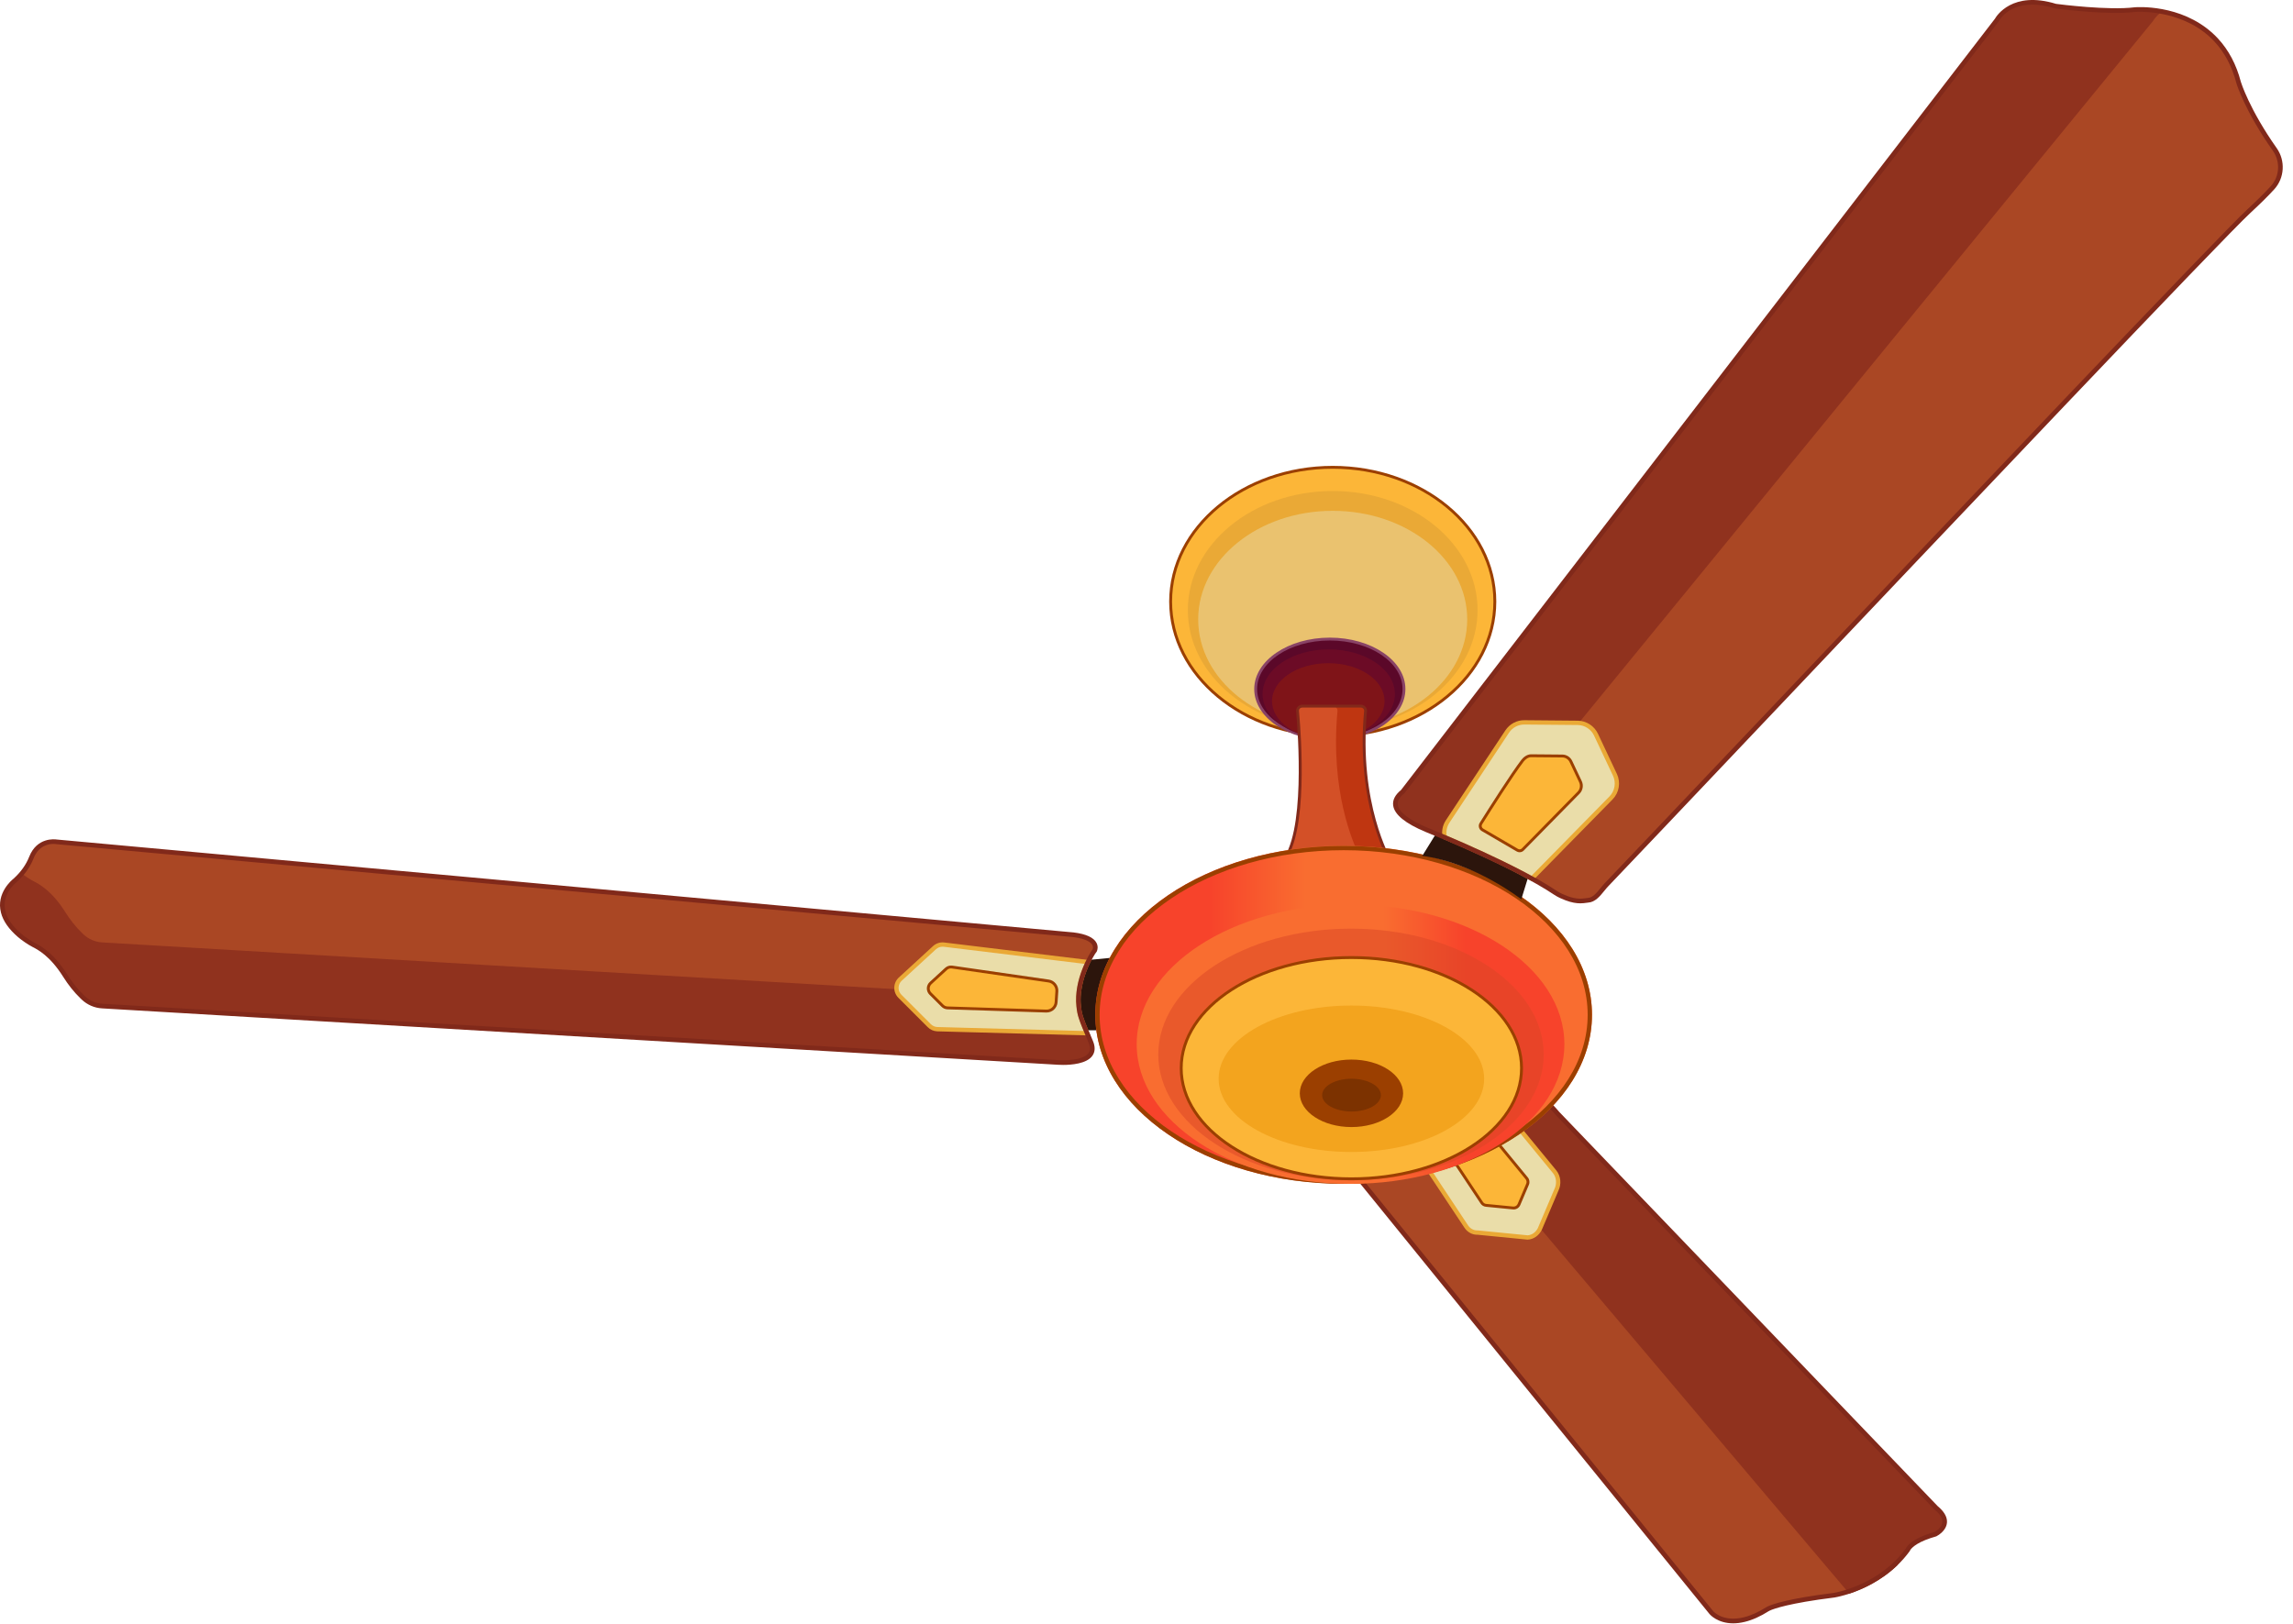 <svg width="168" height="119" viewBox="0 0 168 119" fill="none" xmlns="http://www.w3.org/2000/svg">
<path d="M142.133 112.192C142.031 112.286 141.919 112.364 141.8 112.427C141.486 112.516 141.222 112.606 140.998 112.695C139.923 113.132 139.776 113.572 139.776 113.572C138.328 115.553 136.242 116.395 135.135 116.718C134.672 116.852 134.381 116.897 134.381 116.897C131.088 117.307 129.938 117.716 129.612 117.863C129.53 117.901 129.5 117.921 129.5 117.921C128.851 118.333 128.281 118.568 127.791 118.687C126.151 119.086 125.389 118.176 125.389 118.176L99.441 86.198C99.904 85.739 99.999 85.37 99.999 85.152C99.999 85.005 99.959 84.925 99.959 84.925C101.487 84.927 102.963 84.647 104.327 84.217C104.327 84.217 104.327 84.217 104.329 84.217C108.699 82.84 111.903 79.941 111.903 79.941C111.91 79.931 111.917 79.924 111.925 79.916C112.893 80.09 114.11 81.591 114.11 81.591L141.855 110.499C142.78 111.267 142.502 111.848 142.133 112.192Z" fill="#AA4724"/>
<path d="M142.133 112.193C142.031 112.286 141.919 112.364 141.801 112.428C141.644 112.472 141.5 112.517 141.366 112.561C141.266 112.595 141.172 112.629 141.085 112.662C141.055 112.673 141.027 112.684 140.999 112.696C140.763 112.792 140.572 112.888 140.418 112.979C140.351 113.017 140.292 113.056 140.239 113.093C140.203 113.117 140.17 113.141 140.14 113.165C140.079 113.212 140.027 113.257 139.985 113.298C139.974 113.309 139.964 113.318 139.954 113.328C139.934 113.347 139.918 113.366 139.902 113.384C139.886 113.402 139.872 113.419 139.861 113.435C139.848 113.451 139.838 113.464 139.829 113.478C139.788 113.538 139.776 113.573 139.776 113.573C139.625 113.779 139.344 114.203 139.005 114.711C137.801 115.868 136.424 116.479 135.493 116.786C135.454 116.74 135.414 116.693 135.373 116.645C135.334 116.599 135.295 116.552 135.254 116.504C131.329 111.861 119.5 97.876 112.841 90.003C112.296 89.359 111.785 88.756 111.317 88.202C109.378 85.911 108.155 84.465 108.155 84.465C108.155 84.465 107.968 84.235 107.678 83.942C107.49 83.75 107.258 83.531 107.007 83.33C106.958 83.29 106.909 83.251 106.858 83.214L106.857 83.213C106.905 83.191 106.952 83.168 106.998 83.146C107.045 83.123 107.092 83.1 107.137 83.078C107.184 83.055 107.23 83.031 107.276 83.008C107.408 82.942 107.537 82.876 107.665 82.808C107.979 82.642 108.28 82.474 108.568 82.305C108.608 82.282 108.648 82.258 108.687 82.235C108.887 82.116 109.078 81.998 109.262 81.883C109.298 81.86 109.333 81.838 109.368 81.816C109.648 81.637 109.909 81.462 110.147 81.297V81.296C110.215 81.249 110.281 81.203 110.345 81.158C110.403 81.117 110.459 81.077 110.514 81.037C110.563 81.001 110.612 80.965 110.659 80.932C110.717 80.888 110.773 80.847 110.827 80.806C110.928 80.731 111.022 80.659 111.109 80.593C111.15 80.561 111.189 80.531 111.227 80.5C111.264 80.471 111.3 80.443 111.333 80.416C111.403 80.36 111.466 80.31 111.523 80.264C111.543 80.249 111.561 80.233 111.579 80.219C111.58 80.217 111.581 80.216 111.583 80.215C111.61 80.192 111.637 80.171 111.661 80.15C111.673 80.139 111.685 80.129 111.697 80.12C111.73 80.091 111.76 80.065 111.786 80.043C111.811 80.021 111.833 80.003 111.85 79.987C111.862 79.978 111.871 79.969 111.88 79.962C111.881 79.961 111.881 79.96 111.882 79.961C111.896 79.948 111.903 79.942 111.903 79.942V79.941C111.91 79.932 111.917 79.924 111.924 79.916C111.985 79.927 112.047 79.943 112.109 79.964C112.451 80.077 112.811 80.326 113.13 80.596C113.274 80.719 113.411 80.846 113.534 80.968C113.546 80.979 113.558 80.992 113.57 81.003C113.583 81.015 113.594 81.028 113.606 81.039C113.617 81.051 113.629 81.062 113.641 81.074C113.913 81.352 114.095 81.574 114.109 81.592C114.11 81.593 114.11 81.593 114.11 81.593L141.854 110.5V110.501C141.912 110.549 141.966 110.595 142.014 110.642C142.746 111.338 142.478 111.87 142.133 112.193Z" fill="#90321E"/>
<path d="M141.97 110.376L114.238 81.481C114.141 81.362 112.953 79.93 111.955 79.75L111.866 79.734L111.803 79.799C111.794 79.807 111.786 79.816 111.777 79.826C111.691 79.903 111.058 80.455 110.033 81.166C108.686 82.098 106.66 83.301 104.303 84.049L104.275 84.056C104.161 84.092 104.046 84.128 103.931 84.16C102.576 84.556 101.248 84.756 99.978 84.756H99.959L99.699 84.759L99.803 84.999C99.804 84.999 99.828 85.055 99.828 85.154C99.828 85.312 99.762 85.641 99.32 86.079L99.211 86.188L125.257 118.289C125.286 118.321 125.837 118.962 126.983 118.962C127.237 118.962 127.519 118.931 127.831 118.855C128.387 118.72 128.98 118.455 129.593 118.066C129.594 118.065 129.62 118.05 129.682 118.021C129.945 117.902 131.064 117.484 134.406 117.069C134.419 117.066 134.714 117.02 135.182 116.884C135.279 116.856 135.382 116.824 135.493 116.788C136.424 116.48 137.801 115.87 139.005 114.713C139.324 114.408 139.631 114.063 139.914 113.675L139.936 113.632C139.938 113.629 140.1 113.247 141.061 112.857C141.302 112.761 141.566 112.672 141.845 112.593L141.879 112.581C142.013 112.509 142.137 112.422 142.248 112.32L142.249 112.319C142.523 112.063 142.658 111.781 142.649 111.48C142.639 111.115 142.41 110.743 141.97 110.376ZM134.557 116.692C134.431 116.719 134.359 116.731 134.359 116.731C131.066 117.14 129.893 117.552 129.541 117.71C129.452 117.751 129.414 117.775 129.408 117.779C128.829 118.146 128.27 118.397 127.75 118.523C126.242 118.889 125.548 118.102 125.521 118.071L99.669 86.209C100.079 85.761 100.17 85.392 100.17 85.154C100.17 85.134 100.169 85.115 100.167 85.096C101.372 85.078 102.624 84.886 103.898 84.525C104.05 84.482 104.202 84.437 104.353 84.39L104.381 84.382C105.314 84.089 106.196 83.723 107.007 83.332C108.299 82.707 109.409 82.013 110.254 81.428C111.206 80.767 111.82 80.242 111.977 80.105C112.859 80.334 113.965 81.687 113.977 81.702L113.981 81.707L141.73 110.619L141.745 110.633C142.11 110.936 142.3 111.224 142.307 111.49C142.314 111.688 142.216 111.883 142.017 112.069C141.931 112.147 141.837 112.215 141.735 112.27C141.452 112.35 141.182 112.441 140.934 112.539C139.936 112.945 139.681 113.367 139.627 113.489C138.277 115.324 136.372 116.155 135.254 116.506C135.196 116.523 135.141 116.54 135.087 116.556C134.865 116.62 134.683 116.663 134.557 116.692Z" fill="#81291A"/>
<path d="M110.125 81.27L113.898 85.865C114.195 86.226 114.246 86.77 114.025 87.213L112.814 90.065C112.63 90.434 112.288 90.67 111.918 90.685L108.258 90.326C107.928 90.339 107.618 90.174 107.424 89.881L103.993 84.71C103.628 84.16 104.148 83.907 104.689 83.546L108.82 80.736C109.242 80.454 109.804 80.878 110.125 81.27Z" fill="#EADDA9"/>
<path d="M111.916 90.844L111.905 90.843L108.255 90.485C107.876 90.498 107.516 90.304 107.294 89.969L103.863 84.797C103.736 84.605 103.691 84.428 103.727 84.257C103.791 83.945 104.11 83.737 104.448 83.518C104.499 83.484 104.551 83.45 104.604 83.415L108.733 80.606C109.236 80.27 109.864 80.7 110.249 81.17L114.022 85.765C114.358 86.175 114.417 86.785 114.168 87.284L112.961 90.127C112.748 90.555 112.353 90.826 111.926 90.843L111.916 90.844ZM108.265 90.168L108.276 90.169L111.924 90.527C112.232 90.511 112.518 90.308 112.674 89.995L113.881 87.152C114.08 86.754 114.037 86.281 113.778 85.966L110.005 81.371C109.69 80.987 109.213 80.665 108.91 80.868L104.78 83.677C104.725 83.714 104.672 83.748 104.62 83.782C104.339 83.965 104.074 84.137 104.036 84.32C104.018 84.406 104.048 84.505 104.126 84.623L107.557 89.794C107.72 90.04 107.98 90.178 108.254 90.169L108.265 90.168Z" fill="#EAA936"/>
<path d="M108.566 88.138L106.602 85.178C106.473 84.984 106.525 84.723 106.717 84.592L108.771 83.195C108.953 83.071 109.199 83.106 109.338 83.276L111.858 86.345C111.958 86.467 111.982 86.635 111.92 86.78L111.29 88.263C111.218 88.434 111.043 88.538 110.858 88.52L108.879 88.326C108.752 88.314 108.637 88.245 108.566 88.138Z" fill="#FCB638"/>
<path d="M110.9 88.632C110.882 88.632 110.865 88.631 110.847 88.629L108.868 88.435C108.708 88.42 108.566 88.334 108.478 88.201L106.514 85.241C106.354 85 106.418 84.672 106.657 84.509L108.711 83.112C108.939 82.957 109.243 83.001 109.419 83.214L111.938 86.283C112.064 86.436 112.094 86.644 112.016 86.826L111.386 88.309C111.302 88.507 111.111 88.632 110.9 88.632ZM109.01 83.23C108.948 83.23 108.885 83.249 108.83 83.286L106.775 84.683C106.632 84.781 106.593 84.979 106.689 85.124L108.653 88.085C108.706 88.165 108.792 88.216 108.888 88.226L110.867 88.42C111.006 88.433 111.138 88.356 111.193 88.227L111.822 86.744C111.869 86.634 111.851 86.508 111.775 86.416L109.256 83.348C109.193 83.271 109.102 83.23 109.01 83.23Z" fill="#9B3F00"/>
<path d="M97.643 53.922C104.202 53.922 109.52 49.517 109.52 44.083C109.52 38.649 104.202 34.244 97.643 34.244C91.083 34.244 85.766 38.649 85.766 44.083C85.766 49.517 91.083 53.922 97.643 53.922Z" fill="#FCB638"/>
<path d="M97.644 54.029C91.037 54.029 85.662 49.568 85.662 44.085C85.662 38.602 91.037 34.141 97.644 34.141C104.251 34.141 109.627 38.602 109.627 44.085C109.627 49.568 104.251 54.029 97.644 54.029ZM97.644 34.351C91.153 34.351 85.873 38.718 85.873 44.085C85.873 49.452 91.153 53.818 97.644 53.818C104.135 53.818 109.416 49.452 109.416 44.085C109.416 38.718 104.135 34.351 97.644 34.351Z" fill="#9B3F00"/>
<path d="M97.643 53.434C103.504 53.434 108.256 49.528 108.256 44.708C108.256 39.889 103.504 35.982 97.643 35.982C91.781 35.982 87.029 39.889 87.029 44.708C87.029 49.528 91.781 53.434 97.643 53.434Z" fill="#EAA936"/>
<path opacity="0.5" d="M97.642 53.345C103.086 53.345 107.498 49.783 107.498 45.389C107.498 40.996 103.086 37.434 97.642 37.434C92.2 37.434 87.787 40.996 87.787 45.389C87.787 49.783 92.2 53.345 97.642 53.345Z" fill="#EADDA9"/>
<path d="M97.431 54.166C100.432 54.166 102.864 52.526 102.864 50.502C102.864 48.478 100.432 46.838 97.431 46.838C94.43 46.838 91.998 48.478 91.998 50.502C91.998 52.526 94.43 54.166 97.431 54.166Z" fill="#5B0829"/>
<path d="M97.431 54.266C94.377 54.266 91.893 52.575 91.893 50.496C91.893 48.418 94.377 46.727 97.431 46.727C100.485 46.727 102.969 48.417 102.969 50.496C102.969 52.575 100.485 54.266 97.431 54.266ZM97.431 46.937C94.493 46.937 92.103 48.534 92.103 50.496C92.103 52.459 94.493 54.055 97.431 54.055C100.369 54.055 102.759 52.459 102.759 50.496C102.759 48.534 100.369 46.937 97.431 46.937Z" fill="#894366"/>
<path d="M97.351 54.128C100.028 54.128 102.198 52.664 102.198 50.859C102.198 49.053 100.028 47.59 97.351 47.59C94.674 47.59 92.504 49.053 92.504 50.859C92.504 52.664 94.674 54.128 97.351 54.128Z" fill="#6C0B26"/>
<path d="M97.319 54.159C99.595 54.159 101.441 52.915 101.441 51.379C101.441 49.844 99.595 48.6 97.319 48.6C95.043 48.6 93.197 49.844 93.197 51.379C93.197 52.915 95.043 54.159 97.319 54.159Z" fill="#7F1418"/>
<path d="M81.387 70.193L79.908 70.336C79.908 70.336 78.102 71.962 78.86 75.5H80.326C80.319 75.266 80.463 71.937 81.387 70.193Z" fill="#2C150C"/>
<path d="M95.068 52.115C95.225 53.863 95.775 61.33 93.889 63.246C93.889 63.246 100.048 62.333 101.836 63.056C101.836 63.056 99.416 59.004 100.05 52.119C100.068 51.92 99.913 51.748 99.714 51.748H95.404C95.206 51.748 95.05 51.918 95.068 52.115Z" fill="#D35027"/>
<path d="M97.992 52.119C97.455 57.957 99.113 61.757 99.629 62.778C100.546 62.784 101.351 62.86 101.836 63.056C101.836 63.056 99.415 59.004 100.049 52.119C100.068 51.92 99.913 51.748 99.713 51.748H97.656C97.856 51.748 98.011 51.92 97.992 52.119Z" fill="#BF3611"/>
<path d="M93.592 63.397L93.812 63.172C95.683 61.273 95.098 53.636 94.962 52.124C94.951 52.001 94.992 51.878 95.076 51.787C95.16 51.695 95.279 51.643 95.403 51.643H99.712C99.836 51.643 99.955 51.695 100.039 51.787C100.123 51.879 100.165 52.004 100.153 52.129C99.53 58.895 101.901 62.962 101.925 63.002L102.086 63.271L101.795 63.153C100.054 62.449 93.964 63.341 93.903 63.35L93.592 63.397ZM95.403 51.853C95.337 51.853 95.276 51.88 95.231 51.929C95.187 51.977 95.166 52.04 95.172 52.106C95.358 54.178 95.816 60.915 94.15 63.102C95.326 62.94 99.808 62.372 101.617 62.873C101.124 61.904 99.399 58.023 99.944 52.109C99.95 52.042 99.929 51.978 99.884 51.929C99.839 51.88 99.778 51.853 99.713 51.853H95.403Z" fill="#82291A"/>
<path d="M98.445 86.746C108.493 86.746 116.639 81.202 116.639 74.363C116.639 67.524 108.493 61.98 98.445 61.98C88.396 61.98 80.25 67.524 80.25 74.363C80.25 81.202 88.396 86.746 98.445 86.746Z" fill="url(#paint0_linear_6491_31635)"/>
<path d="M98.445 62.304C108.303 62.304 116.323 67.717 116.323 74.371C116.323 81.025 108.303 86.438 98.445 86.438C88.586 86.438 80.566 81.025 80.566 74.371C80.566 67.717 88.586 62.304 98.445 62.304ZM98.445 61.988C88.396 61.988 80.25 67.532 80.25 74.371C80.25 81.21 88.396 86.754 98.445 86.754C108.493 86.754 116.639 81.21 116.639 74.371C116.639 67.532 108.493 61.988 98.445 61.988Z" fill="#9B3F00"/>
<path d="M98.949 86.757C107.602 86.757 114.616 82.174 114.616 76.522C114.616 70.869 107.602 66.287 98.949 66.287C90.296 66.287 83.281 70.869 83.281 76.522C83.281 82.174 90.296 86.757 98.949 86.757Z" fill="url(#paint1_linear_6491_31635)"/>
<g opacity="0.5">
<path d="M98.983 86.501C106.782 86.501 113.104 82.371 113.104 77.277C113.104 72.182 106.782 68.053 98.983 68.053C91.185 68.053 84.863 72.182 84.863 77.277C84.863 82.371 91.185 86.501 98.983 86.501Z" fill="#DA4526"/>
</g>
<path d="M99.012 86.393C105.898 86.393 111.48 82.763 111.48 78.286C111.48 73.808 105.898 70.178 99.012 70.178C92.127 70.178 86.545 73.808 86.545 78.286C86.545 82.763 92.127 86.393 99.012 86.393Z" fill="#FCB638"/>
<path d="M99.01 70.277C105.827 70.277 111.372 73.867 111.372 78.279C111.372 82.692 105.827 86.282 99.01 86.282C92.194 86.282 86.648 82.692 86.648 78.279C86.648 73.867 92.194 70.277 99.01 70.277ZM99.01 70.066C92.067 70.066 86.438 73.743 86.438 78.279C86.438 82.815 92.067 86.493 99.01 86.493C105.954 86.493 111.583 82.815 111.583 78.279C111.583 73.743 105.954 70.066 99.01 70.066Z" fill="#9B3F00"/>
<g opacity="0.5">
<path d="M99.012 84.421C104.383 84.421 108.738 82.018 108.738 79.054C108.738 76.09 104.383 73.688 99.012 73.688C93.64 73.688 89.285 76.09 89.285 79.054C89.285 82.018 93.64 84.421 99.012 84.421Z" fill="#EA9103"/>
</g>
<path d="M99.016 82.594C101.107 82.594 102.802 81.487 102.802 80.121C102.802 78.756 101.107 77.648 99.016 77.648C96.925 77.648 95.231 78.756 95.231 80.121C95.231 81.487 96.925 82.594 99.016 82.594Z" fill="#9B3F00"/>
<path d="M99.021 81.455C100.21 81.455 101.174 80.917 101.174 80.254C101.174 79.591 100.21 79.053 99.021 79.053C97.833 79.053 96.869 79.591 96.869 80.254C96.869 80.917 97.833 81.455 99.021 81.455Z" fill="#7C3200"/>
<path d="M104.207 62.718L105.42 60.758L112.218 63.453L111.46 65.903C111.46 65.903 108.088 63.247 104.207 62.718Z" fill="#2C150C"/>
<path d="M166.504 13.76C166.098 14.203 165.542 14.763 164.776 15.47C161.983 18.045 123.859 58.407 117.705 64.837C117.308 65.252 116.927 65.943 116.356 65.979C116.108 65.994 115.633 66.161 114.746 65.817C114.514 65.726 114.243 65.62 113.96 65.43C113.525 65.139 113.027 64.839 112.492 64.538C110.21 63.255 107.265 61.965 105.673 61.294C104.995 61.008 104.563 60.834 104.532 60.822C103.056 60.207 101.346 59.168 102.773 58.019L146.304 1.475C146.304 1.475 147.332 -0.556 150.605 0.457C150.605 0.457 154.4 0.964 156.427 0.709C156.427 0.709 159.672 0.439 162.012 2.579C162.133 2.69 162.254 2.809 162.371 2.935C163.076 3.693 163.667 4.702 164.018 6.054C164.018 6.054 164.61 8.042 166.67 10.964C167.275 11.821 167.21 12.986 166.504 13.76Z" fill="#AA4724"/>
<path d="M158.397 0.846C157.931 1.193 157.743 1.543 157.743 1.543L108.866 61.302C108.348 61.695 108.197 62.077 108.29 62.434C106.263 61.51 104.594 60.842 104.531 60.815C103.056 60.202 101.345 59.163 102.773 58.014L146.304 1.469C146.304 1.469 147.332 -0.562 150.605 0.451C150.605 0.451 154.4 0.958 156.427 0.703C156.427 0.703 157.265 0.634 158.397 0.846Z" fill="#90321E"/>
<path d="M118.034 58.469L112.276 64.332C112.258 64.35 112.241 64.367 112.222 64.384C110.092 63.186 107.342 61.981 105.857 61.355C105.768 60.97 105.831 60.55 106.068 60.192L110.426 53.607C110.707 53.183 111.183 52.93 111.692 52.934L115.586 52.968C116.162 52.973 116.684 53.307 116.931 53.829L118.321 56.777C118.589 57.345 118.474 58.02 118.034 58.469Z" fill="#EADDA9"/>
<path d="M112.244 64.58L112.145 64.525C110.016 63.328 107.253 62.119 105.796 61.504L105.721 61.473L105.703 61.394C105.6 60.948 105.683 60.491 105.936 60.108L110.295 53.523C110.607 53.053 111.129 52.77 111.694 52.779L115.588 52.814C116.22 52.819 116.803 53.193 117.074 53.765L118.464 56.713C118.759 57.338 118.632 58.09 118.147 58.584L118.147 58.584L112.389 64.447C112.366 64.469 112.348 64.487 112.328 64.505L112.244 64.58ZM105.995 61.246C107.453 61.862 110.106 63.027 112.196 64.192L117.922 58.363L117.922 58.363C118.314 57.962 118.417 57.354 118.179 56.847L116.788 53.9C116.569 53.436 116.097 53.134 115.585 53.13L111.691 53.095C111.232 53.09 110.811 53.317 110.558 53.698L106.2 60.283C106.009 60.57 105.938 60.909 105.995 61.246Z" fill="#EAA936"/>
<path d="M111.173 62.301C110.597 61.967 109.256 61.184 108.613 60.806C108.454 60.713 108.403 60.507 108.501 60.351C109.1 59.398 110.758 56.78 111.548 55.746C111.683 55.568 111.92 55.379 112.178 55.379L114.469 55.399C114.737 55.401 114.98 55.556 115.094 55.799L115.793 57.281C115.92 57.55 115.865 57.875 115.656 58.088L111.57 62.248C111.466 62.354 111.302 62.377 111.173 62.301Z" fill="#FCB638"/>
<path d="M111.337 62.455C111.263 62.455 111.188 62.435 111.12 62.396C110.544 62.061 109.203 61.278 108.559 60.901C108.458 60.841 108.386 60.745 108.358 60.631C108.33 60.517 108.349 60.398 108.412 60.299C109.069 59.253 110.682 56.709 111.464 55.685C111.615 55.488 111.881 55.277 112.178 55.277L114.47 55.297C114.777 55.3 115.059 55.481 115.189 55.758L115.888 57.239C116.034 57.549 115.971 57.921 115.731 58.165L111.645 62.325C111.562 62.41 111.45 62.455 111.337 62.455ZM112.177 55.488C111.958 55.488 111.746 55.663 111.631 55.813C110.855 56.83 109.246 59.367 108.59 60.411C108.558 60.462 108.548 60.522 108.563 60.581C108.577 60.639 108.614 60.688 108.666 60.719C109.309 61.096 110.65 61.879 111.226 62.214C111.313 62.265 111.424 62.25 111.495 62.178L115.581 58.017C115.759 57.836 115.806 57.559 115.698 57.329L114.999 55.847C114.903 55.643 114.694 55.51 114.468 55.508L112.177 55.488Z" fill="#9B3F00"/>
<path d="M148.893 0.337C147.104 0.337 146.486 1.485 146.455 1.547L146.438 1.573L102.895 58.133L102.879 58.146C102.53 58.427 102.373 58.709 102.412 58.984C102.487 59.509 103.263 60.103 104.597 60.658L104.637 60.674C105.712 61.11 111.217 63.382 114.054 65.283C114.323 65.463 114.58 65.564 114.807 65.653C115.499 65.921 115.909 65.862 116.181 65.822C116.243 65.813 116.298 65.806 116.344 65.803C116.698 65.781 116.991 65.42 117.274 65.072C117.374 64.949 117.477 64.822 117.581 64.713C119.361 62.853 123.755 58.219 129.318 52.351C142.599 38.342 162.671 17.173 164.659 15.339C165.354 14.698 165.932 14.126 166.376 13.639C167.022 12.932 167.086 11.845 166.53 11.056C164.477 8.145 163.878 6.179 163.853 6.097C163.537 4.879 162.996 3.854 162.244 3.046C162.138 2.931 162.024 2.818 161.895 2.699C159.637 0.633 156.472 0.871 156.44 0.873C154.421 1.128 150.737 0.641 150.581 0.62L150.553 0.614C149.912 0.416 149.363 0.337 148.893 0.337ZM115.783 66.198C115.508 66.198 115.148 66.151 114.683 65.971C114.452 65.88 114.164 65.768 113.864 65.567C111.054 63.685 105.578 61.425 104.509 60.991L104.465 60.973C102.974 60.353 102.169 59.7 102.074 59.033C102.017 58.635 102.211 58.252 102.649 57.893L146.16 1.375C146.274 1.173 147.441 -0.699 150.64 0.283C150.894 0.317 154.484 0.776 156.404 0.534C156.547 0.522 159.758 0.281 162.126 2.448C162.262 2.573 162.383 2.693 162.495 2.814C163.285 3.664 163.853 4.738 164.182 6.006C164.187 6.019 164.792 7.999 166.809 10.86C167.457 11.779 167.381 13.045 166.628 13.87C166.178 14.364 165.593 14.943 164.891 15.59C162.911 17.416 142.844 38.581 129.566 52.586C124.002 58.455 119.608 63.089 117.828 64.95C117.733 65.048 117.639 65.164 117.539 65.287C117.225 65.674 116.868 66.113 116.365 66.144C116.326 66.147 116.281 66.153 116.229 66.161C116.114 66.177 115.967 66.198 115.783 66.198Z" fill="#81291A"/>
<path d="M79.709 70.509C79.331 71.29 78.897 72.512 79.035 73.743C79.096 74.298 79.14 74.514 79.649 75.722C79.725 75.904 79.812 76.109 79.912 76.341C80.091 76.761 80.051 77.066 79.887 77.288C79.353 78.006 77.513 77.862 77.513 77.862L7.479 73.731C6.969 73.7 6.487 73.491 6.115 73.141C6.077 73.103 6.039 73.071 6.004 73.035C5.531 72.578 5.125 72.055 4.775 71.5C3.803 69.952 2.872 69.457 2.445 69.239C2.145 69.085 1.69 68.772 1.435 68.552C0.72 67.938 0.369 67.361 0.237 66.846C-0.117 65.471 1.083 64.544 1.083 64.544C1.606 64.076 2.041 63.505 2.299 62.85C2.852 61.448 4.139 61.697 4.139 61.697L78.648 68.507C80.67 68.76 80.202 69.66 80.202 69.66C80.166 69.694 79.949 70.012 79.709 70.509Z" fill="#AA4724"/>
<path d="M79.887 77.286C79.353 78.004 77.514 77.86 77.514 77.86L7.48 73.728C6.969 73.698 6.487 73.488 6.116 73.139C6.077 73.102 6.04 73.069 6.004 73.033C5.531 72.576 5.125 72.053 4.776 71.496C3.803 69.95 2.873 69.453 2.446 69.237C2.145 69.082 1.691 68.769 1.435 68.549C0.72 67.935 0.369 67.359 0.237 66.843C-0.116 65.469 1.084 64.541 1.084 64.541C1.266 64.378 1.438 64.202 1.596 64.014C1.854 64.215 2.202 64.445 2.446 64.57C2.873 64.787 3.803 65.283 4.776 66.83C5.125 67.386 5.531 67.909 6.004 68.366C6.04 68.403 6.077 68.435 6.116 68.474C6.487 68.822 6.969 69.031 7.48 69.061L77.514 73.193C77.514 73.193 78.315 73.256 79.012 73.093C79.004 73.307 79.011 73.524 79.035 73.741C79.107 74.38 79.154 74.57 79.913 76.339C80.092 76.758 80.051 77.064 79.887 77.286Z" fill="#90321E"/>
<path d="M79.036 73.742C79.097 74.297 79.141 74.513 79.649 75.721L68.662 75.423C68.446 75.411 68.242 75.321 68.088 75.167L65.936 73.015C65.584 72.662 65.596 72.089 65.963 71.752L68.467 69.451C68.655 69.278 68.91 69.197 69.164 69.227L79.709 70.508C79.332 71.289 78.898 72.511 79.036 73.742Z" fill="#EADDA9"/>
<path d="M79.889 75.883L68.657 75.579C68.397 75.565 68.157 75.458 67.976 75.277L65.824 73.124C65.623 72.922 65.515 72.655 65.522 72.371C65.528 72.087 65.647 71.825 65.856 71.633L68.36 69.332C68.583 69.128 68.882 69.032 69.182 69.068L79.948 70.375L79.851 70.574C79.544 71.208 79.051 72.46 79.192 73.722L79.192 73.723C79.251 74.252 79.29 74.458 79.795 75.657L79.889 75.883ZM69.058 69.376C68.88 69.376 68.707 69.443 68.573 69.565L66.07 71.866C65.924 71.999 65.842 72.181 65.837 72.378C65.833 72.575 65.907 72.761 66.047 72.901L68.199 75.053C68.325 75.179 68.492 75.254 68.669 75.263L79.409 75.554C78.977 74.511 78.937 74.286 78.878 73.757C78.747 72.584 79.109 71.443 79.474 70.636L69.144 69.381C69.116 69.378 69.087 69.376 69.058 69.376Z" fill="#EAA936"/>
<path d="M69.053 73.698L68.168 72.813C67.951 72.596 67.958 72.242 68.184 72.035L69.311 70.999C69.427 70.893 69.585 70.842 69.741 70.861L76.825 71.885C77.191 71.938 77.454 72.263 77.43 72.632L77.377 73.429C77.352 73.809 77.03 74.101 76.649 74.089L69.42 73.856C69.282 73.852 69.151 73.796 69.053 73.698Z" fill="#FCB638"/>
<path d="M76.674 74.2C76.665 74.2 76.656 74.2 76.647 74.2L69.418 73.967C69.253 73.962 69.098 73.895 68.981 73.778L68.095 72.893C67.97 72.768 67.903 72.601 67.906 72.424C67.91 72.246 67.984 72.083 68.115 71.963L69.242 70.928C69.381 70.8 69.568 70.74 69.755 70.762L76.842 71.787C77.259 71.847 77.564 72.224 77.537 72.644L77.484 73.441C77.456 73.872 77.103 74.2 76.674 74.2ZM69.677 70.968C69.57 70.968 69.465 71.008 69.384 71.082L68.257 72.118C68.169 72.198 68.12 72.309 68.117 72.428C68.114 72.547 68.159 72.66 68.244 72.744L69.129 73.629C69.208 73.708 69.313 73.753 69.424 73.756L76.654 73.989C76.981 73.999 77.253 73.753 77.274 73.427L77.327 72.63C77.347 72.319 77.121 72.039 76.812 71.995L69.728 70.971C69.711 70.969 69.694 70.968 69.677 70.968Z" fill="#9B3F00"/>
<path d="M77.892 78.04C77.672 78.04 77.522 78.029 77.5 78.028L7.47 73.896C6.922 73.864 6.4 73.638 5.998 73.261C5.977 73.24 5.959 73.224 5.942 73.207C5.922 73.189 5.902 73.17 5.883 73.151C5.429 72.712 5.007 72.184 4.631 71.585C3.662 70.044 2.755 69.583 2.368 69.386C2.068 69.232 1.599 68.913 1.324 68.676C0.648 68.096 0.227 67.493 0.072 66.883C-0.297 65.449 0.872 64.488 0.974 64.407C1.514 63.924 1.906 63.378 2.14 62.783C2.711 61.338 4.025 61.501 4.16 61.522L78.664 68.332C79.568 68.445 80.129 68.701 80.336 69.095C80.474 69.359 80.412 69.62 80.354 69.733L80.341 69.759L80.323 69.775C80.152 69.975 78.997 71.862 79.205 73.719C79.272 74.326 79.309 74.496 80.069 76.269C80.258 76.712 80.243 77.088 80.024 77.385C79.598 77.959 78.489 78.04 77.892 78.04ZM3.904 61.844C3.551 61.844 2.829 61.967 2.458 62.908C2.204 63.554 1.779 64.146 1.197 64.666L1.188 64.674C1.143 64.709 0.082 65.552 0.402 66.798C0.54 67.339 0.925 67.884 1.546 68.417C1.801 68.636 2.248 68.941 2.524 69.082C2.9 69.273 3.901 69.782 4.92 71.403C5.281 71.979 5.686 72.485 6.122 72.908C6.141 72.926 6.157 72.941 6.174 72.957C6.195 72.976 6.215 72.995 6.235 73.016C6.575 73.334 7.022 73.527 7.49 73.555L77.523 77.687C78.013 77.724 79.359 77.707 79.749 77.182C79.893 76.987 79.895 76.732 79.754 76.403C79.001 74.644 78.94 74.432 78.865 73.757C78.645 71.793 79.822 69.868 80.055 69.566C80.07 69.526 80.11 69.395 80.03 69.249C79.942 69.088 79.644 68.799 78.627 68.671L4.115 61.861L4.106 61.859C4.095 61.857 4.019 61.844 3.904 61.844Z" fill="#81291A"/>
<defs>
<linearGradient id="paint0_linear_6491_31635" x1="80.25" y1="74.363" x2="116.639" y2="74.363" gradientUnits="userSpaceOnUse">
<stop offset="0.231" stop-color="#F7432B"/>
<stop offset="0.423" stop-color="#F96D30"/>
</linearGradient>
<linearGradient id="paint1_linear_6491_31635" x1="83.281" y1="76.522" x2="114.616" y2="76.522" gradientUnits="userSpaceOnUse">
<stop offset="0.577" stop-color="#F96D30"/>
<stop offset="0.769" stop-color="#F7432B"/>
</linearGradient>
</defs>
</svg>
